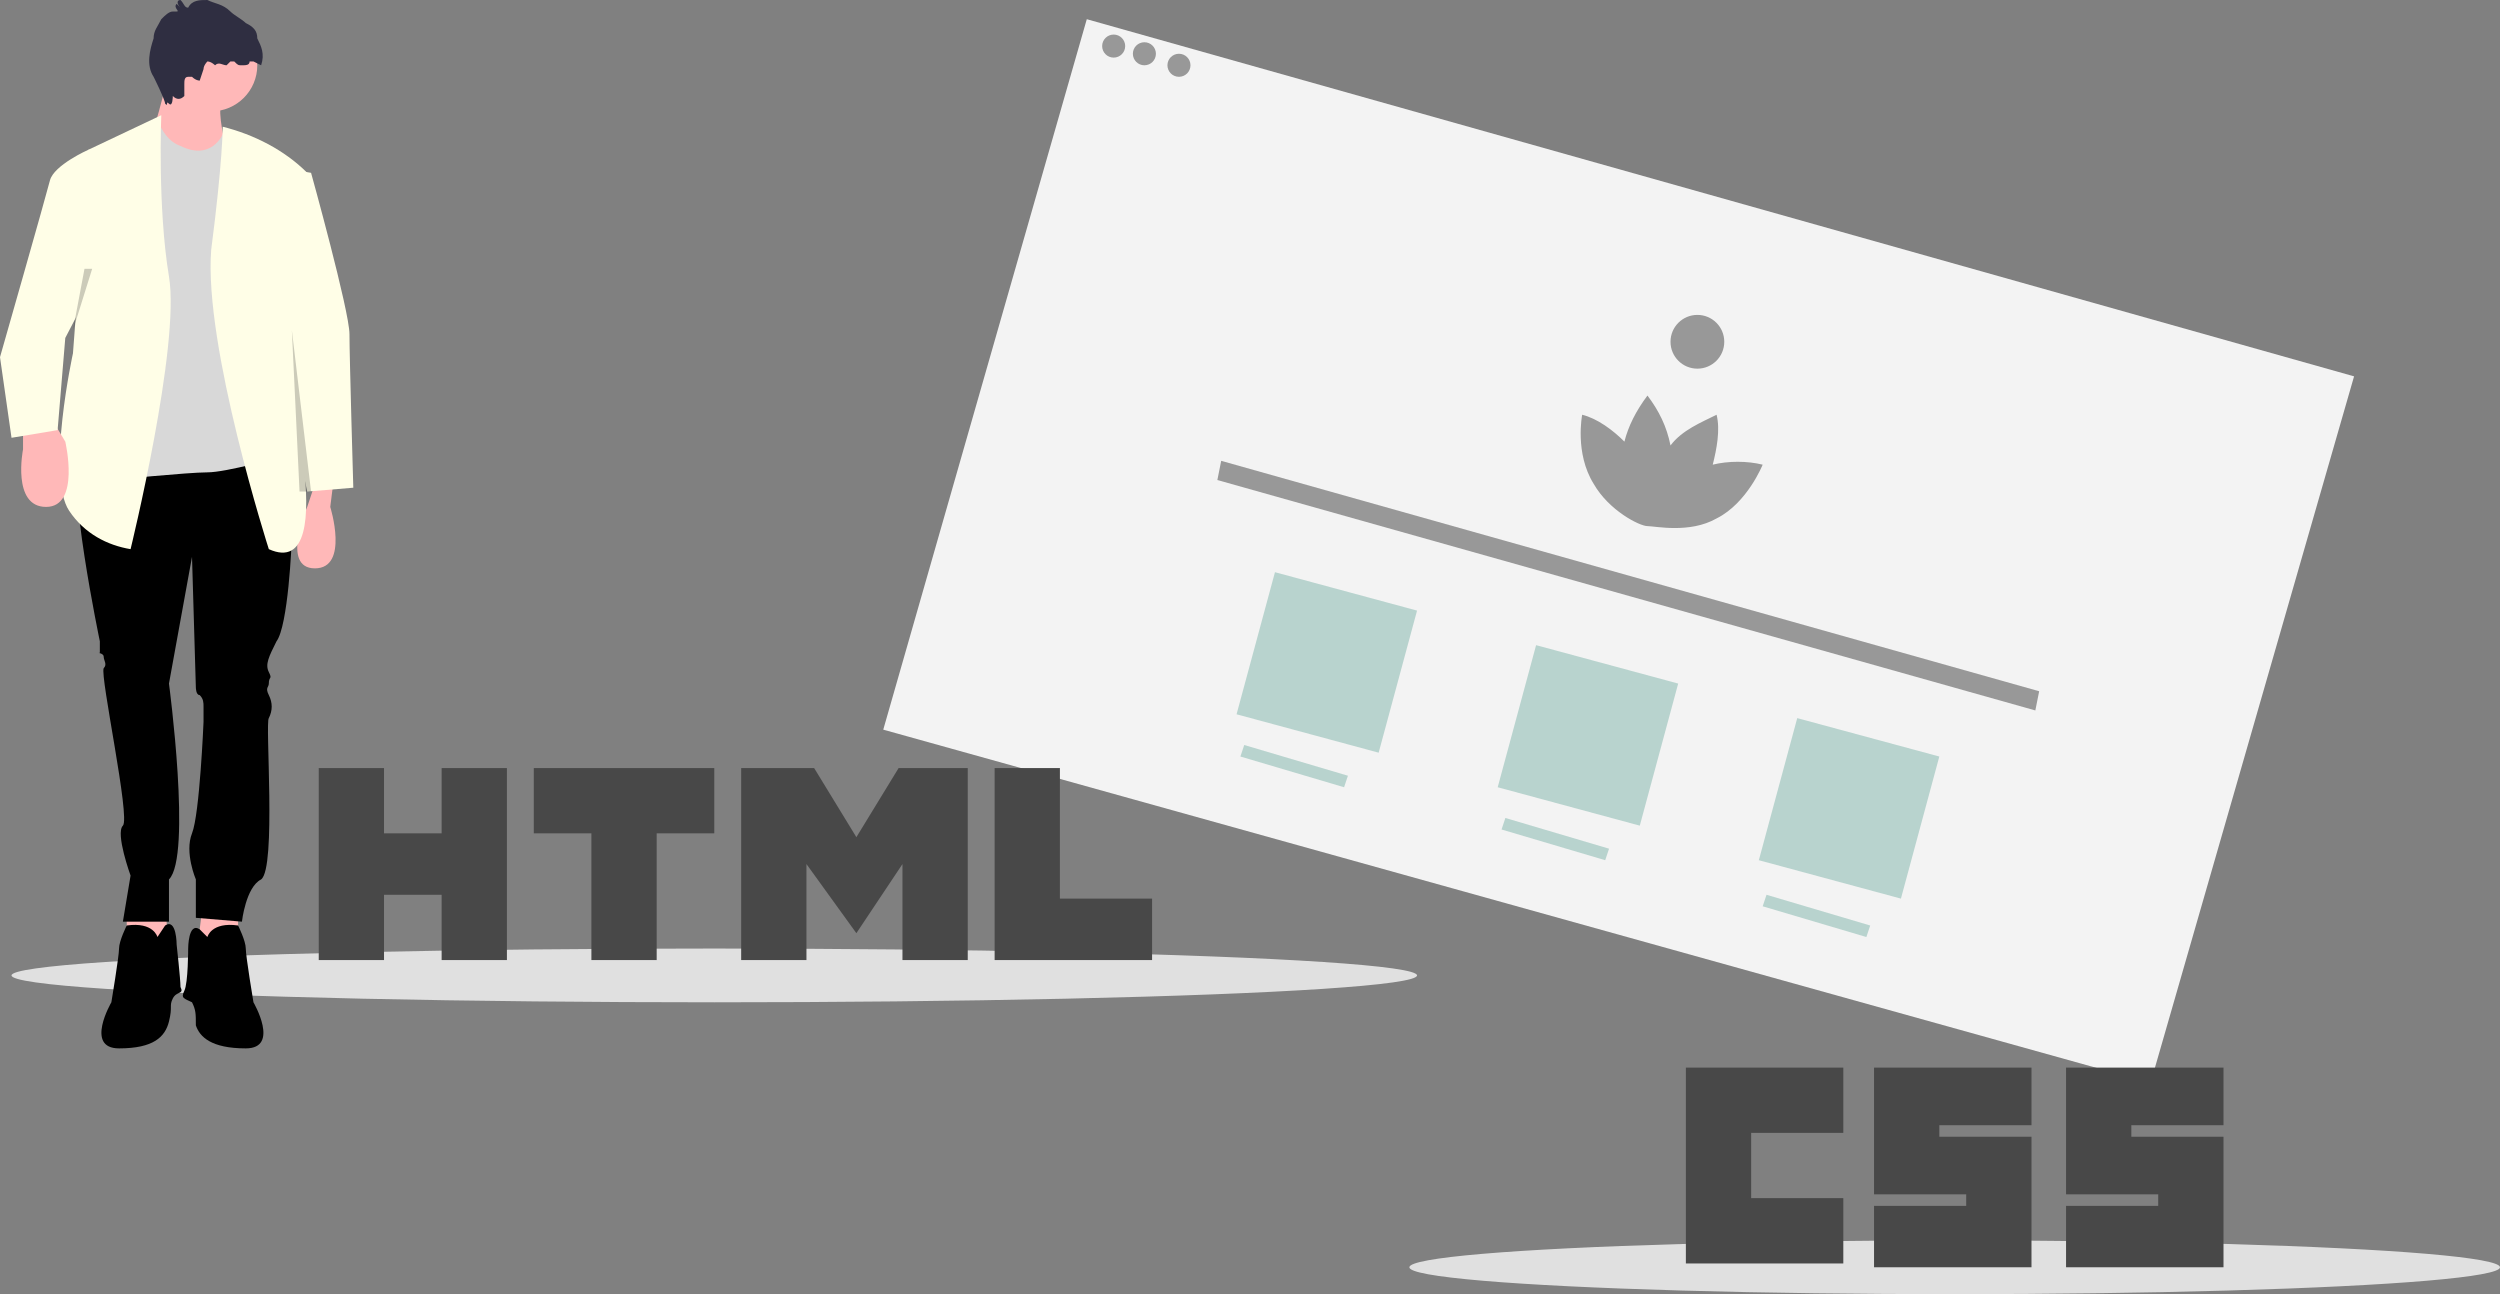 <?xml version="1.0" encoding="utf-8"?>
<!-- Generator: Adobe Illustrator 24.1.2, SVG Export Plug-In . SVG Version: 6.00 Build 0)  -->
<svg version="1.1" id="Capa_1" xmlns="http://www.w3.org/2000/svg" xmlns:xlink="http://www.w3.org/1999/xlink" x="0px" y="0px"
	 viewBox="0 0 65.1 33.7" style="enable-background:new 0 0 65.1 33.7;" xml:space="preserve">
<rect x="0" y="0" width="65.1" height="33.7" fill="#808080" stroke="none"/>
<style type="text/css">
	.st0{fill:#F3F3F3;}
	.st1{fill:#989898;}
	.st2{fill:#B8D3CE;}
	.st3{fill:#E0E0E0;}
	.st4{fill:#484848;}
	.st5{fill:#FFB8B8;}
	.st6{fill:#D8D8D8;}
	.st7{fill:#FFFEE7;}
	.st8{fill:#2F2E41;}
	.st9{opacity:0.2;enable-background:new    ;}
</style>
<g id="Grupo_525">
	<path id="Trazado_1240" class="st0" d="M23,19l5.3-18.5l33,9.3L56,28.2L23,19z"/>
	<ellipse id="Elipse_194" class="st1" cx="29" cy="1.2" rx="0.3" ry="0.3"/>
	<ellipse id="Elipse_195" class="st1" cx="29.8" cy="1.4" rx="0.3" ry="0.3"/>
	<ellipse id="Elipse_196" class="st1" cx="30.7" cy="1.7" rx="0.3" ry="0.3"/>
	<path id="Trazado_1221" class="st1" d="M45.9,12.1c-0.4-0.1-0.9-0.1-1.3,0c0.1-0.4,0.2-0.9,0.1-1.3c-0.4,0.2-0.9,0.4-1.2,0.8
		c-0.1-0.5-0.3-0.9-0.6-1.3c-0.3,0.4-0.5,0.8-0.6,1.2c-0.3-0.3-0.7-0.6-1.1-0.7c0,0-0.2,1,0.3,1.8c0.4,0.7,1.2,1.1,1.4,1.1v0l0,0
		l0,0l0-0.1l0,0c0,0,0,0,0,0c0,0,0,0.1,0,0.1l0,0l0,0h0c0.2,0,1.1,0.2,1.8-0.2C45.5,13.1,45.9,12.1,45.9,12.1z"/>
	<ellipse id="Elipse_197" class="st1" cx="44.2" cy="8.9" rx="0.7" ry="0.7"/>
	<path id="Trazado_1241" class="st1" d="M31.8,12l21.3,6L53,18.5l-21.3-6L31.8,12z"/>
	<path id="Trazado_1242" class="st2" d="M33.2,14.9l3.7,1l-1,3.7l-3.7-1L33.2,14.9z"/>
	<path id="Trazado_1243" class="st2" d="M40,16.8l3.7,1l-1,3.7l-3.7-1L40,16.8z"/>
	<path id="Trazado_1244" class="st2" d="M46.8,18.7l3.7,1l-1,3.7l-3.7-1L46.8,18.7z"/>
	<path id="Trazado_1245" class="st2" d="M32.4,19.4l2.7,0.8l-0.1,0.3l-2.7-0.8L32.4,19.4z"/>
	<path id="Trazado_1246" class="st2" d="M39.2,21.3l2.7,0.8l-0.1,0.3l-2.7-0.8L39.2,21.3z"/>
	<path id="Trazado_1247" class="st2" d="M46,23.3l2.7,0.8l-0.1,0.3l-2.7-0.8L46,23.3z"/>
	<ellipse id="Elipse_198" class="st3" cx="18.6" cy="25.4" rx="18.3" ry="0.7"/>
	<ellipse id="Elipse_199" class="st3" cx="50.9" cy="33" rx="14.2" ry="0.7"/>
	<path id="Trazado_1222" class="st4" d="M43.9,27.8H48v1.7h-2.4v1.7H48v1.7h-4.1V27.8z M48.8,27.8h4.1v1.5h-2.4v0.3h2.4V33h-4.1
		v-1.6h2.4v-0.3h-2.4V27.8L48.8,27.8z M53.8,27.8h4.1v1.5h-2.4v0.3h2.4V33h-4.1v-1.6h2.4v-0.3h-2.4V27.8L53.8,27.8z"/>
	<path id="Trazado_1223" class="st4" d="M8.3,20H10v1.7h1.5V20h1.7v5h-1.7v-1.7H10V25H8.3V20z M15.4,21.7h-1.5V20h4.7v1.7h-1.5V25
		h-1.7L15.4,21.7L15.4,21.7L15.4,21.7z M19.4,20h1.8l1.1,1.8l1.1-1.8h1.8v5h-1.7v-2.5l-1.2,1.8h0L21,22.5V25h-1.7V20z M25.9,20h1.7
		v3.4H30V25h-4.1L25.9,20L25.9,20z"/>
	<path id="Trazado_1224" class="st5" d="M5.3,23.4L5.1,25l1.1-0.1v-1.3L5.3,23.4z"/>
	<path id="Trazado_1225" class="st5" d="M4.3,23.4L4.4,25l-1.1-0.1v-1.3L4.3,23.4z"/>
	<path id="Trazado_1226" d="M7.2,11.4c0,0,0.4,2.2,0.4,2.5c0,0.3-0.1,2.4-0.4,2.8c-0.2,0.4-0.3,0.6-0.2,0.8c0.1,0.2,0,0.1,0,0.3
		c0,0.1-0.1,0.1,0,0.3c0.1,0.2,0.1,0.4,0,0.6c-0.1,0.1,0.2,3.9-0.2,4.2C6.4,23.1,6.3,24,6.3,24l-1.2-0.1v-1c0,0-0.3-0.7-0.1-1.2
		c0.2-0.5,0.3-2.9,0.3-2.9c0-0.1,0-0.2,0-0.4c0-0.1,0-0.2-0.1-0.3c-0.1,0-0.1-0.2-0.1-0.2l-0.1-3.4l-0.6,3.3c0,0,0.6,4.5,0,5.1V24
		H3.2l0.2-1.2c0,0-0.4-1.1-0.2-1.3c0.2-0.2-0.6-3.9-0.5-4.1c0.1-0.1,0-0.2,0-0.3S2.5,17,2.6,17c0-0.1,0-0.3,0-0.3s-0.9-4.3-0.5-4.8
		C2.5,11.5,7.2,11.4,7.2,11.4z"/>
	<path id="Trazado_1227" d="M5.4,24.4c0,0,0.1-0.4,0.8-0.3c0,0,0.2,0.4,0.2,0.6s0.2,1.4,0.2,1.4s0.7,1.2-0.2,1.2S5.2,27,5.1,26.7
		c0-0.3,0-0.4-0.1-0.6C4.8,26,4.7,26,4.8,25.8s0.1-1.1,0.1-1.1s0-0.7,0.3-0.5L5.4,24.4"/>
	<path id="Trazado_1228" d="M4.1,24.4c0,0-0.1-0.4-0.8-0.3c0,0-0.2,0.4-0.2,0.6s-0.2,1.4-0.2,1.4s-0.7,1.2,0.2,1.2s1.2-0.3,1.3-0.7
		s0-0.4,0.1-0.6s0.3-0.1,0.2-0.3c0-0.2-0.1-1.1-0.1-1.1s0-0.7-0.3-0.5L4.1,24.4"/>
	<ellipse id="Elipse_200" class="st5" cx="5.5" cy="1.7" rx="1.2" ry="1.2"/>
	<path id="Trazado_1229" class="st5" d="M4.4,1.9c0,0-0.5,2-0.6,2C3.8,4,6,4.2,6,4.2s-0.6-1.7,0-2L4.4,1.9z"/>
	<path id="Trazado_1230" class="st6" d="M4.1,3.1L4.1,3.1L2.6,4.2l0.3,8.3c0,0,2-0.2,2.5-0.2c0.5,0,1.9-0.4,1.9-0.4L6.7,4.1
		c0-0.3-0.3-0.6-0.6-0.6l-0.3,0c0,0-0.3,0.7-1.1,0.3C4.4,3.7,4.2,3.4,4.1,3.1z"/>
	<path id="Trazado_1231" class="st7" d="M4.2,3L2.3,3.9L1.9,9.2c0,0-0.7,3.2-0.1,4.1c0.4,0.6,1,0.9,1.6,1c0,0,1.3-5.3,1-7.1
		S4.2,3,4.2,3z"/>
	<path id="Trazado_1232" class="st5" d="M0.6,11v0.7c0,0-0.3,1.5,0.6,1.5s0.5-1.7,0.5-1.7L1.4,11H0.6z"/>
	<path id="Trazado_1233" class="st5" d="M8.7,12.4l-0.1,0.8c0,0,0.5,1.6-0.4,1.6c-0.9,0-0.2-1.6-0.2-1.6l0.3-0.9L8.7,12.4z"/>
	<path id="Trazado_1234" class="st7" d="M5.8,3.3L5.8,3.3C6.6,3.5,7.4,3.9,8,4.5l0,0L7.4,7.9L7.3,9.1c0,0,1.7,6.1-0.3,5.2
		c0,0-1.7-5.3-1.5-7.8C5.8,4.2,5.8,3.3,5.8,3.3z"/>
	<path id="Trazado_1235" class="st7" d="M7.5,4.4c0,0,0.6,0.1,0.6,0.1s1,3.6,1,4.2c0,0.6,0.1,4,0.1,4L8,12.8L7,8.1L7.5,4.4z"/>
	<path id="Trazado_1236" class="st7" d="M2.6,3.9H2.3c0,0-0.9,0.4-1,0.8C1.2,5.1,0,9.3,0,9.3l0.3,2.1l1.2-0.2l0.2-2.4L3,6.3L2.6,3.9
		z"/>
	<path id="Trazado_1237" class="st8" d="M5.2,2.1l0.1-0.3c0-0.1,0.1-0.2,0.1-0.2c0.1,0,0.2,0.1,0.2,0.1c0.1-0.1,0.2,0,0.3,0
		c0,0,0.1-0.1,0.1-0.1c0,0,0.1,0,0.1,0c0.1,0.1,0.1,0.1,0.2,0.1c0.1,0,0.2,0,0.2-0.1c0,0,0,0,0,0c0,0,0,0,0.1,0l0.2,0.1
		c0.1-0.3,0-0.5-0.1-0.7C6.7,0.8,6.6,0.7,6.4,0.6C6.3,0.5,6.1,0.4,6,0.3C5.8,0.1,5.6,0.1,5.4,0C5.2,0,5,0,4.9,0.2
		C4.8,0.2,4.8,0.1,4.7,0c-0.1,0-0.1,0.1,0,0.2c0,0,0,0,0,0L4.6,0.1c-0.1,0.1,0.1,0.2,0,0.2c0,0,0,0-0.1,0c-0.1,0-0.2,0.1-0.3,0.2
		C4.1,0.7,4,0.8,4,1C3.9,1.3,3.8,1.7,4,2c0,0,0.3,0.6,0.3,0.7c0.1,0.1,0-0.1,0.1,0c0.1,0.1,0.1-0.2,0.1-0.2c0.1,0.1,0.2,0.1,0.3,0
		c0,0,0-0.2,0-0.3c0-0.1,0-0.2,0.1-0.2c0,0,0,0,0,0C5,2,5,2,5,2C5.1,2.1,5.2,2.1,5.2,2.1z"/>
	<path id="Trazado_1238" class="st9" d="M7.6,8.6l0.5,4.2H7.8L7.6,8.6z"/>
	<path id="Trazado_1239" class="st9" d="M2.2,7L1.9,8.6L2.4,7H2.2z"/>
</g>
</svg>
